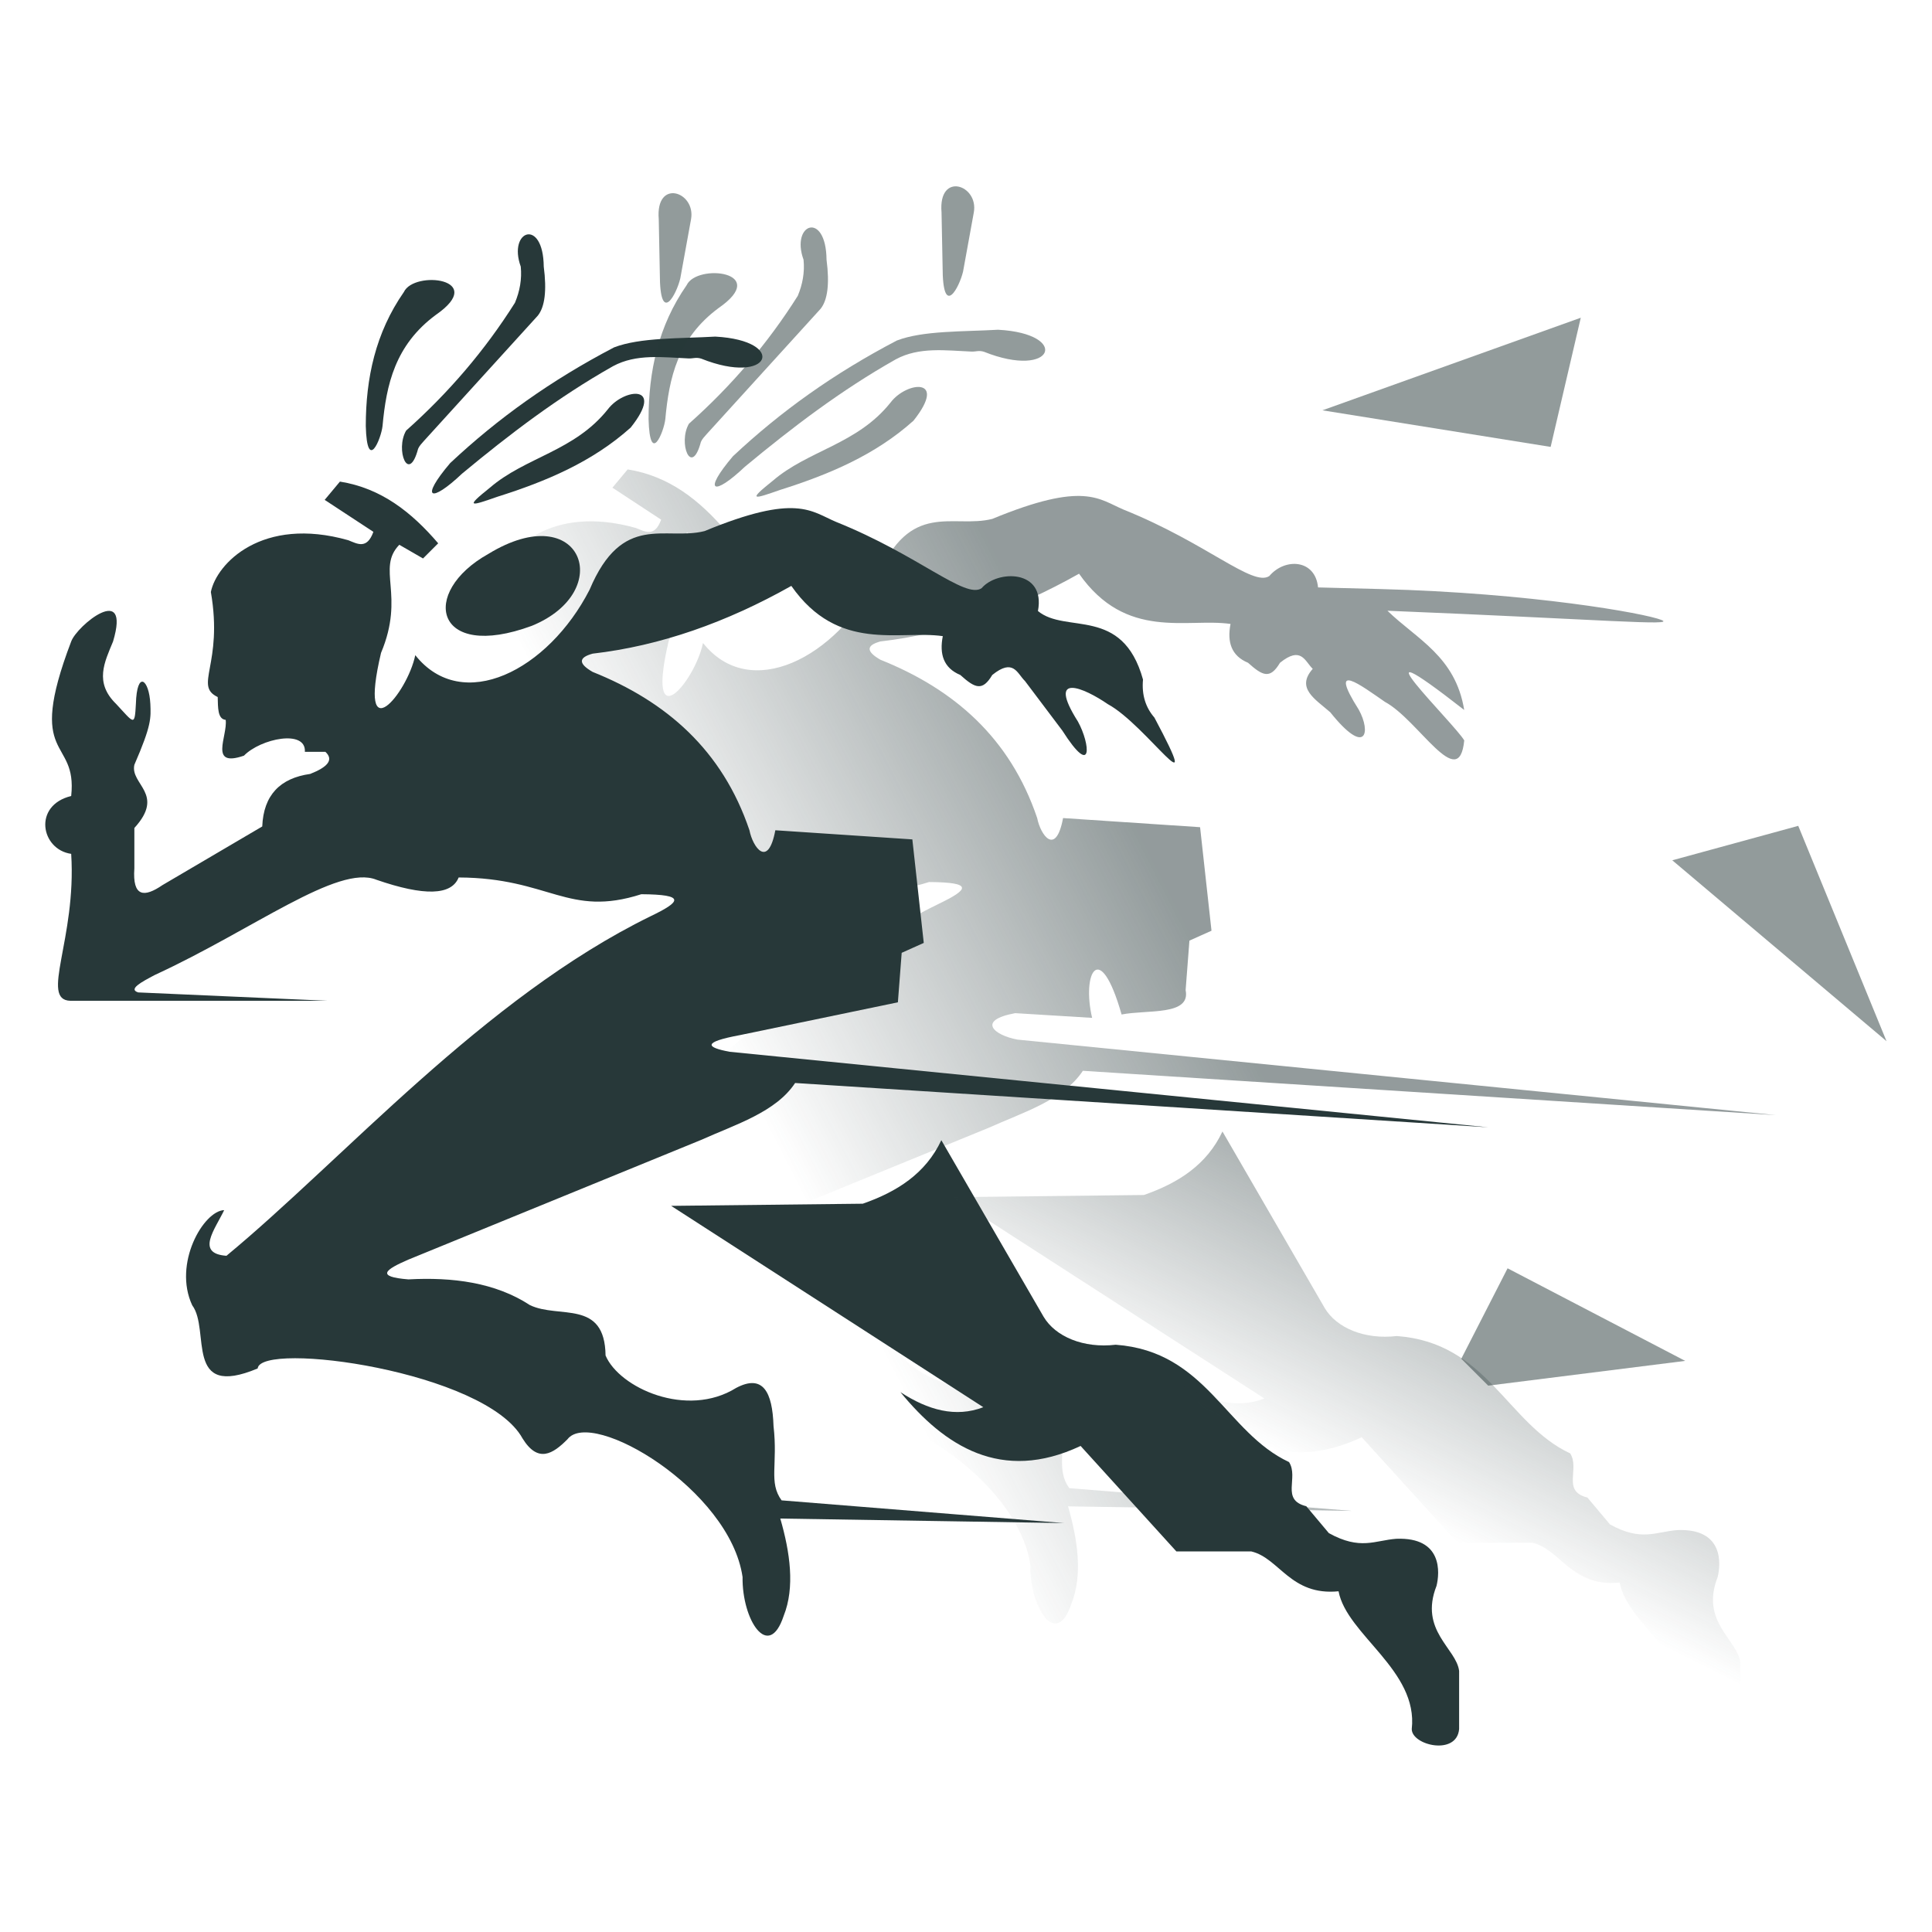 <svg height="512" viewBox="0 0 135.467 135.467" width="512" xmlns="http://www.w3.org/2000/svg" xmlns:xlink="http://www.w3.org/1999/xlink"><linearGradient id="a" gradientUnits="userSpaceOnUse" x1="110.91" x2="100.607" y1="80.101" y2="100.492"><stop offset="0" stop-color="#273839" stop-opacity=".502"/><stop offset="1" stop-color="#273839" stop-opacity="0"/></linearGradient><linearGradient id="b" gradientUnits="userSpaceOnUse" x1="78.255" x2="50.44" y1="51.076" y2="65.349"><stop offset="0" stop-color="#273839" stop-opacity=".5"/><stop offset="1" stop-color="#273839" stop-opacity="0"/></linearGradient><g transform="matrix(1.041 0 0 1.041 -2.534 3.559)"><path d="m43.684 29.43 3.281 2.153c-.433 1.2-1.072.811-1.692.564-5.799-1.643-8.871 1.57-9.255 3.487.846 4.896-1.17 6.301.461 7.076.021.711-.011 1.487.538 1.538.138 1.099-1.162 3.237 1.231 2.41 1.12-1.151 4.198-1.793 4.102-.256h1.384c.59.547.123 1.036-1.025 1.487-2.02.283-3.144 1.418-3.23 3.538l-6.717 3.948c-1.225.839-2.035.826-1.897-1.128v-2.717c2.101-2.298-.296-2.926 0-4.256 1.161-2.67 1.117-3.143 1.077-4.102-.085-1.665-.907-2.302-.974 0-.083 1.544-.118 1.305-1.333 0-1.486-1.447-.773-2.823-.205-4.204 1.21-4.043-2.427-1.078-2.82 0-3.119 8.18.437 6.366 0 10.408-2.594.631-2.045 3.604 0 3.897.367 5.734-2.133 9.849-.051 9.896h17.33l-12.767-.564c-.686-.216.21-.696 1.128-1.179 6.64-3.059 12.32-7.468 14.92-6.409 3.216 1.113 5.056 1.058 5.537-.154 6.133.025 7.359 2.713 12.305 1.128 3.009.021 2.693.49.615 1.487-11.226 5.498-20.684 16.356-28.559 22.867-2.091-.151-.784-1.759-.154-3.076-1.392.047-3.458 3.603-2.153 6.409 1.245 1.659-.588 6.35 4.409 4.256.19-1.865 15.356.175 17.843 4.717 1.038 1.674 2.035 1.051 3.025.051 1.611-2.113 10.937 3.371 11.793 9.28-.043 2.906 1.759 5.674 2.769 2.615.771-1.925.426-4.291-.228-6.554l19.112.305-19.025-1.53c-.889-1.222-.24-2.392-.543-5.012-.074-2.276-.703-3.517-2.512-2.564-3.325 2.075-7.881-.005-8.801-2.181-.052-3.812-3.139-2.451-5.097-3.395-2.341-1.53-5.229-1.893-8.182-1.732-2.224-.177-1.568-.654 0-1.333l19.689-8.05c2.347-1.054 5.06-1.879 6.358-3.845l46.685 2.985-51.094-5.087c-1.564-.293-2.776-1.295-.152-1.781l5.185.317c-.708-3.004.512-5.397 1.985-.227 1.748-.341 4.669.101 4.313-1.643l.256-3.333 1.487-.667-.769-6.973-9.229-.615c-.491 2.617-1.522 1.134-1.743 0-1.824-5.399-5.598-8.679-10.562-10.665-.961-.554-.972-.966 0-1.231 4.56-.527 9.015-2.103 13.382-4.563 3.171 4.528 7.276 2.962 10.203 3.384-.239 1.219.053 2.147 1.179 2.615.995.895 1.487 1.117 2.153 0 1.43-1.154 1.673-.104 2.205.41-1.151 1.299.165 2.037 1.179 2.923 2.427 3.031 2.757 1.334 1.923-.171-2.148-3.391.168-1.624 1.764-.526 2.259 1.214 4.988 6.174 5.338 2.594-.612-1.087-8.08-8.353-.002-2.051-.591-3.618-3.195-4.764-5.17-6.683 14.447.585 19.508 1.046 18.455.62-1.118-.452-8.773-1.818-18.927-2.082l-4.202-.109c-.182-1.898-2.228-2.01-3.281-.769-1.109.753-4.238-2.23-9.793-4.461-1.696-.709-2.654-1.952-8.87.615-2.642.669-5.533-1.297-7.742 3.948-2.787 5.437-8.577 8.396-11.741 4.409-.551 2.628-3.898 6.582-2.307-.154 1.64-3.898-.327-5.677 1.231-7.281l1.598.922 1.021-1.021c-1.775-2.076-3.823-3.713-6.618-4.157z" fill="url(#b)"/><g fill="#273839"><path d="m123.557 52.207-8.484 2.32 14.429 12.182z" fill-opacity=".5"/><path d="m103.979 82.009-3.118 6.091 1.813 1.813 13.269-1.668z" fill-opacity=".5"/><path d="m91.507 24.218 15.372 2.465 2.03-8.701z" fill-opacity=".5"/><path d="m24.303 30.251 3.281 2.153c-.433 1.2-1.072.811-1.692.564-5.799-1.643-8.871 1.57-9.255 3.487.846 4.896-1.17 6.301.461 7.076.021.711-.011 1.487.538 1.538.138 1.099-1.162 3.237 1.231 2.41 1.12-1.151 4.198-1.793 4.102-.256h1.384c.59.547.123 1.036-1.025 1.487-2.02.283-3.144 1.418-3.23 3.538l-6.717 3.948c-1.225.839-2.035.826-1.897-1.128v-2.717c2.101-2.298-.296-2.926 0-4.256 1.161-2.67 1.117-3.143 1.077-4.102-.085-1.665-.907-2.302-.974 0-.083 1.544-.118 1.305-1.333 0-1.486-1.447-.773-2.823-.205-4.204 1.21-4.043-2.427-1.078-2.82 0-3.119 8.18.437 6.366 0 10.408-2.594.631-2.045 3.604 0 3.897.367 5.734-2.133 9.849-.051 9.896h17.33l-12.767-.564c-.686-.216.21-.696 1.128-1.179 6.64-3.059 12.32-7.468 14.92-6.409 3.216 1.113 5.056 1.058 5.537-.154 6.133.025 7.359 2.713 12.305 1.128 3.009.021 2.693.49.615 1.487-11.226 5.498-20.684 16.356-28.559 22.867-2.091-.151-.784-1.759-.154-3.076-1.392.047-3.458 3.603-2.153 6.409 1.245 1.659-.588 6.35 4.409 4.256.19-1.865 15.356.175 17.843 4.717 1.038 1.674 2.035 1.051 3.025.051 1.611-2.113 10.937 3.371 11.793 9.28-.043 2.906 1.759 5.674 2.769 2.615.771-1.925.426-4.291-.228-6.554l19.112.305-19.025-1.53c-.889-1.222-.24-2.392-.543-5.012-.074-2.276-.703-3.517-2.512-2.564-3.325 2.075-7.881-.005-8.801-2.181-.052-3.812-3.139-2.451-5.097-3.395-2.341-1.53-5.229-1.893-8.182-1.732-2.224-.177-1.568-.654 0-1.333l19.689-8.05c2.347-1.054 5.06-1.879 6.358-3.845l46.685 2.985-51.094-5.087c-1.564-.293-1.906-.642.718-1.128l10.613-2.205.256-3.333 1.487-.667-.769-6.973-9.229-.615c-.491 2.617-1.522 1.134-1.743 0-1.824-5.399-5.598-8.679-10.562-10.665-.961-.554-.972-.966 0-1.231 4.56-.527 9.015-2.103 13.382-4.563 3.171 4.528 7.276 2.962 10.203 3.384-.239 1.219.053 2.147 1.179 2.615.995.895 1.487 1.117 2.153 0 1.43-1.154 1.673-.104 2.205.41l2.512 3.333c2.094 3.287 1.886.898 1.052-.607-2.148-3.391.425-2.265 2.021-1.167 2.576 1.385 6.663 7.54 3.132.902-.581-.669-.865-1.508-.769-2.564-1.386-4.98-5.201-3.051-7.076-4.614.536-2.821-2.741-2.779-3.794-1.538-1.109.753-4.238-2.23-9.793-4.461-1.696-.709-2.654-1.952-8.87.615-2.642.669-5.533-1.297-7.742 3.948-2.787 5.437-8.577 8.396-11.741 4.409-.551 2.628-3.898 6.582-2.307-.154 1.64-3.898-.327-5.677 1.231-7.281l1.598.922 1.021-1.021c-1.775-2.076-3.823-3.713-6.618-4.157z"/><path d="m35.327 33.891c-4.664 2.605-3.613 7.255 2.923 4.845 5.727-2.335 3.348-8.679-2.923-4.845z"/><path d="m27.072 25.277c.086 3.189 1.037.841 1.128 0 .254-2.775.838-5.453 3.589-7.486 3.532-2.447-1.464-3.023-2.153-1.538-1.909 2.744-2.564 5.802-2.564 9.024z"/><path d="m29.789 25.585c-.748 1.287.167 3.632.807 1.224.081-.194.244-.36.394-.531l7.669-8.436c.473-.592.611-1.686.4-3.303-.035-3.314-2.436-2.454-1.549-.001.084.846-.064 1.654-.389 2.432-2.028 3.218-4.483 6.08-7.332 8.614z"/><path d="m32.763 27.764c-2.094 2.465-1.309 2.715.795.718 3.191-2.649 6.494-5.164 10.166-7.236 1.577-.853 3.357-.594 5.102-.522.282.012.5-.097.844.015 4.703 1.879 5.849-1.222.943-1.486-2.392.138-5.049.05-6.816.725-4.264 2.23-7.83 4.786-11.033 7.787z"/><path d="m35.421 29.439c-1.721 1.373-1.262 1.223.526.598 3.264-1.03 6.382-2.338 8.968-4.657 2.346-2.949-.459-2.654-1.538-1.231-2.255 2.834-5.553 3.213-7.955 5.29z"/><path d="m46.805 11.348c-.232-2.771 2.508-1.863 2.175 0l-.725 3.988c-.237 1.022-1.377 3.253-1.378-.326z" fill-opacity=".5"/><path d="m47.639 77.803 12.907-.145c2.305-.802 4.24-2.032 5.293-4.278l6.888 11.892c.793 1.338 2.686 2.141 4.858 1.885 6.114.449 7.397 5.906 11.674 7.904.672 1.058-.582 2.547 1.16 2.973l1.523 1.813c2.125 1.173 3.089.488 4.542.38 3.14-.123 2.925 2.304 2.708 3.173-1.182 3.01 1.338 4.205 1.523 5.728v3.916c-.159 1.818-3.198 1.092-3.19 0 .446-3.964-4.378-6.346-4.931-9.281-3.236.32-3.98-2.235-5.873-2.683h-5.049l-6.453-7.106c-5.346 2.515-9.183-.014-12.136-3.625 1.861 1.215 3.722 1.73 5.583 1.015z"/></g><path d="m66.574 77.217 12.907-.145c2.305-.802 4.24-2.032 5.293-4.278l6.888 11.892c.793 1.338 2.686 2.141 4.858 1.885 6.114.449 7.397 5.906 11.674 7.904.672 1.058-.582 2.547 1.16 2.973l1.523 1.813c2.125 1.173 3.089.488 4.542.38 3.14-.123 2.925 2.304 2.708 3.173-1.182 3.01 1.338 4.205 1.523 5.728v3.916c-.159 1.818-3.198 1.092-3.19 0 .446-3.964-4.378-6.346-4.931-9.281-3.236.32-3.98-2.235-5.873-2.683h-5.049l-6.453-7.106c-5.346 2.515-9.183-.014-12.136-3.625 1.861 1.215 3.722 1.73 5.583 1.015z" fill="url(#a)"/><path d="m46.119 24.815c.086 3.189 1.037.841 1.128 0 .254-2.775.838-5.453 3.589-7.486 3.532-2.447-1.464-3.023-2.153-1.538-1.909 2.744-2.564 5.802-2.564 9.024z" fill="#273839" fill-opacity=".5"/><path d="m48.837 25.123c-.748 1.287.167 3.632.807 1.224.081-.194.244-.36.394-.531l7.669-8.436c.473-.592.611-1.686.4-3.303-.035-3.314-2.436-2.454-1.549-.001.084.846-.064 1.654-.389 2.432-2.028 3.218-4.483 6.08-7.332 8.614z" fill="#273839" fill-opacity=".5"/><path d="m51.81 27.302c-2.094 2.465-1.309 2.715.795.718 3.191-2.649 6.494-5.164 10.166-7.236 1.577-.853 3.357-.594 5.102-.522.282.012.5-.097.844.015 4.703 1.879 5.849-1.222.943-1.486-2.392.138-5.049.05-6.816.725-4.264 2.23-7.83 4.786-11.033 7.787z" fill="#273839" fill-opacity=".5"/><path d="m54.468 28.977c-1.721 1.373-1.262 1.223.526.598 3.264-1.03 6.382-2.338 8.968-4.657 2.346-2.949-.459-2.654-1.538-1.231-2.255 2.834-5.553 3.213-7.955 5.29z" fill="#273839" fill-opacity=".5"/><path d="m65.852 10.886c-.232-2.771 2.508-1.863 2.175 0l-.725 3.988c-.237 1.022-1.377 3.253-1.378-.326z" fill="#273839" fill-opacity=".5"/></g></svg>